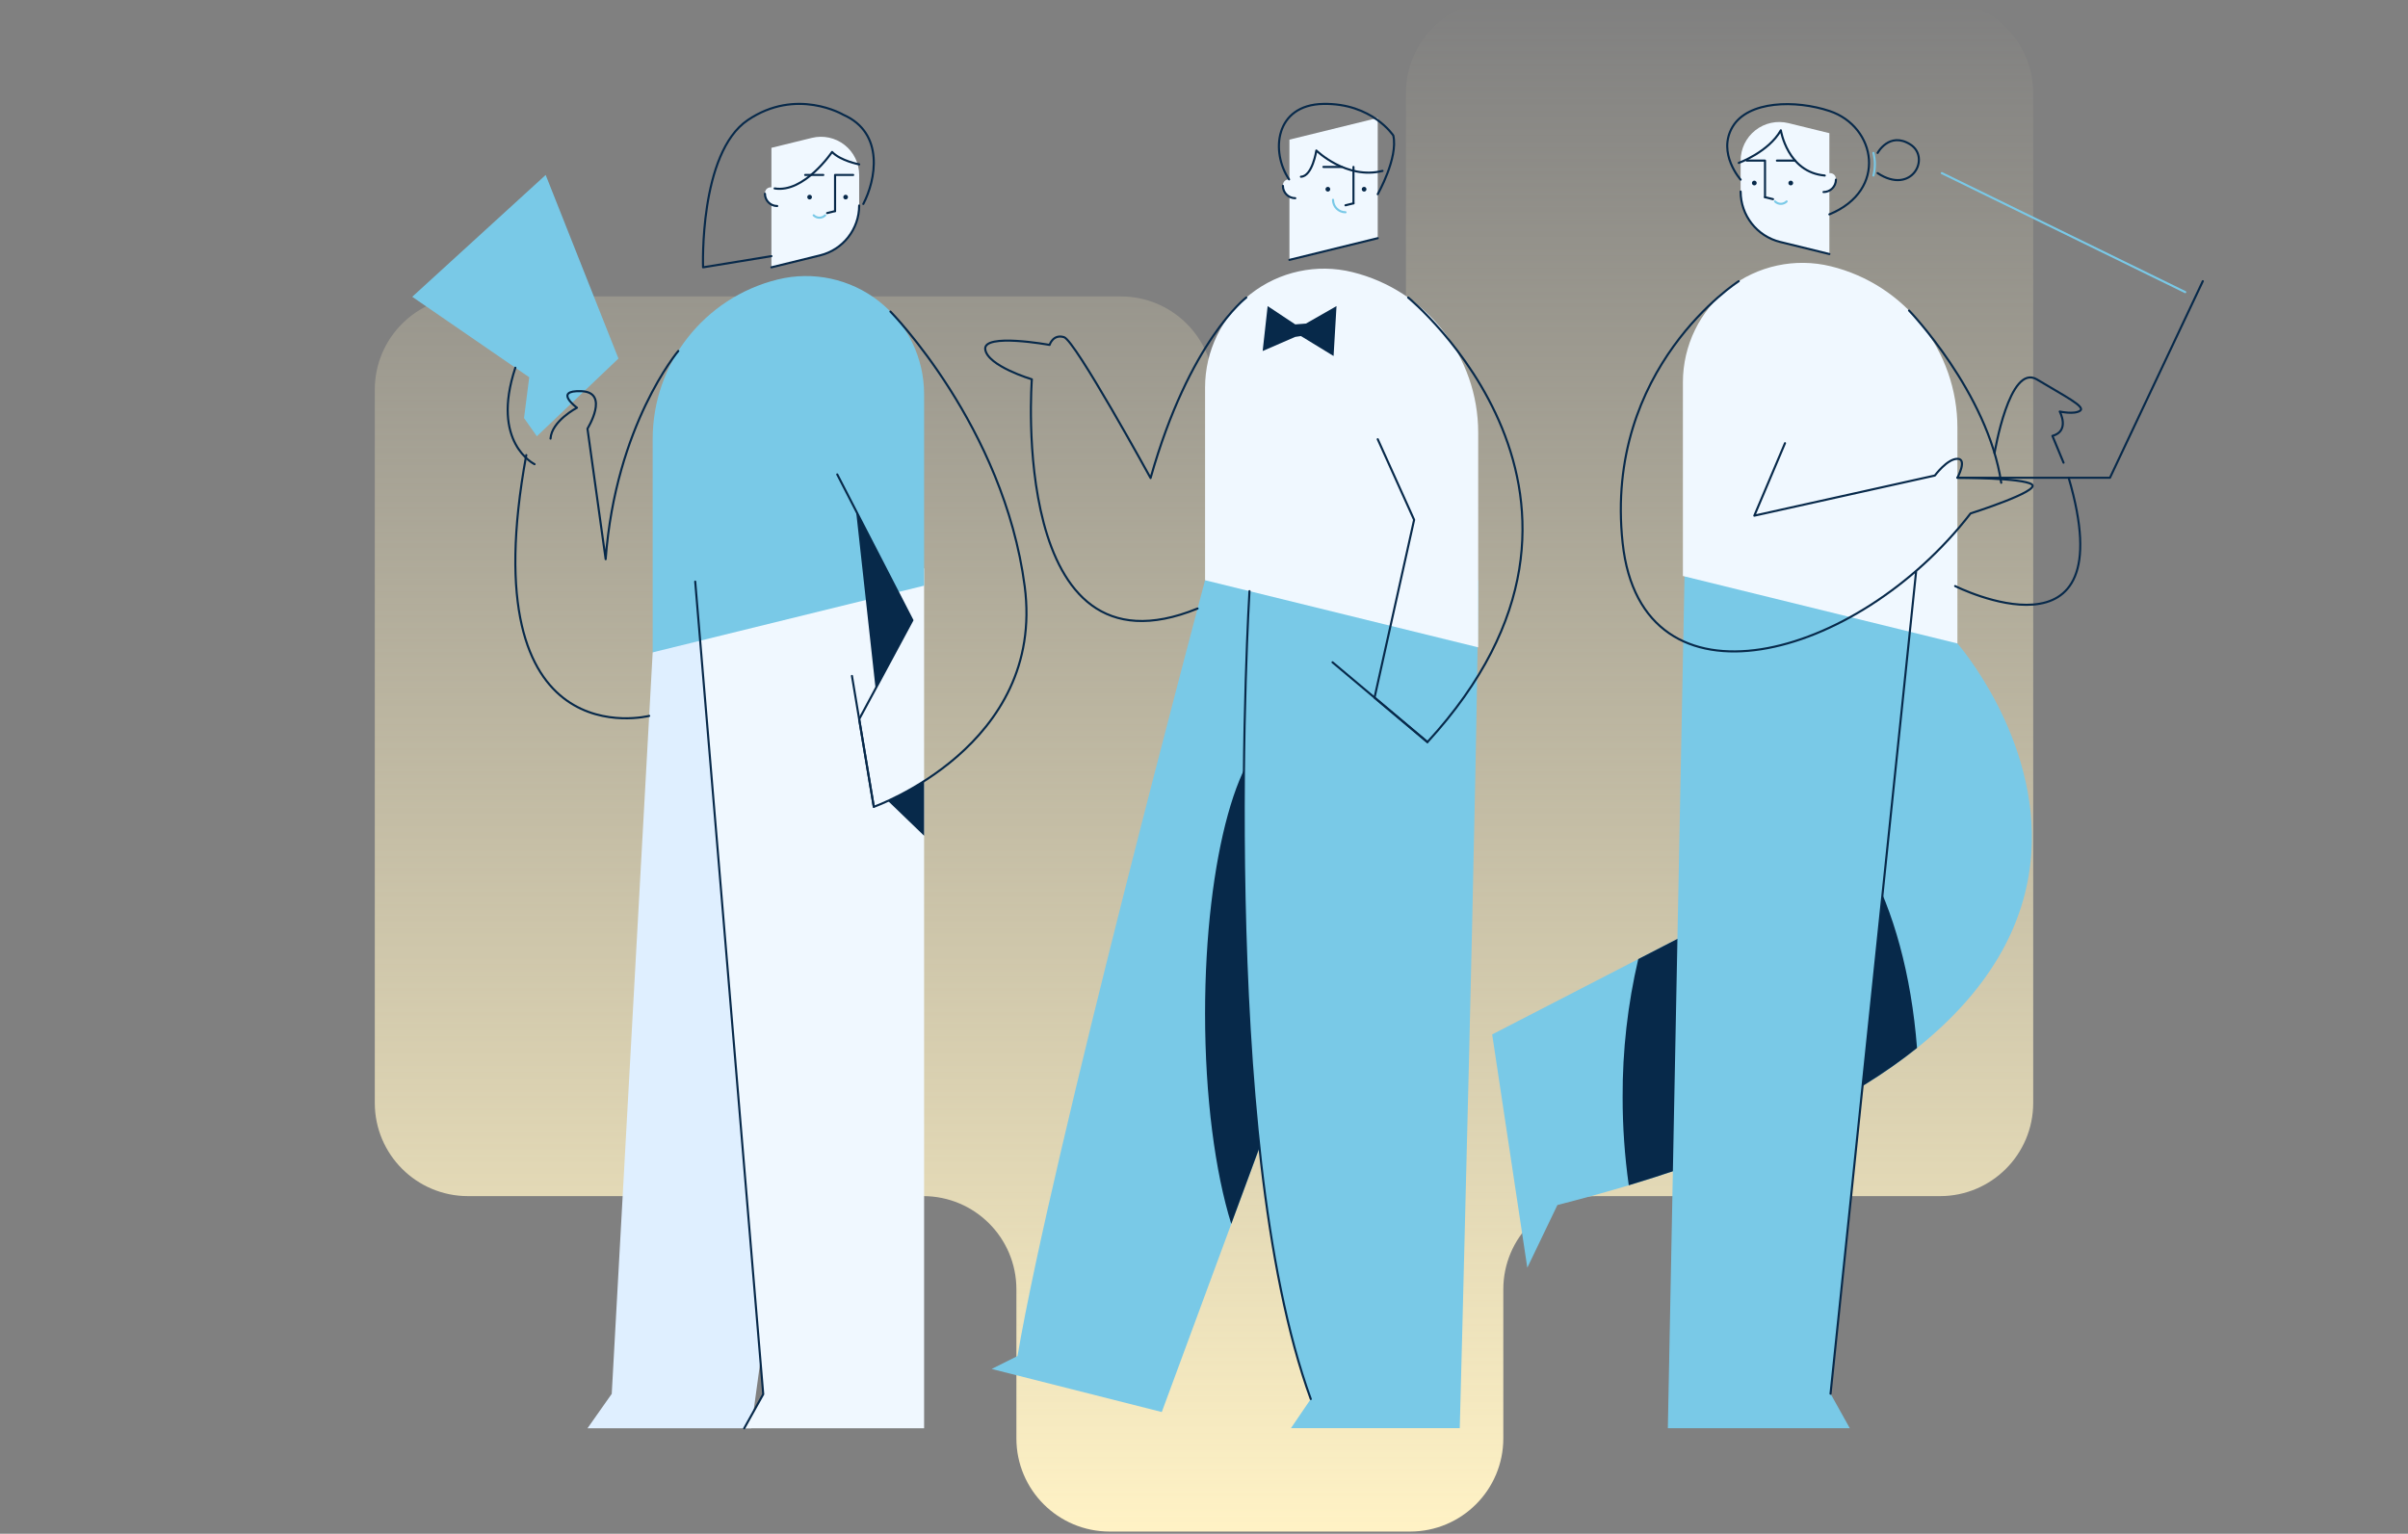 <svg width="620" height="395" viewBox="0 0 620 395" fill="none" xmlns="http://www.w3.org/2000/svg">
<rect x="0" y="0" width="620" height="395" fill="#808080" stroke="none"/>
<g clip-path="url(#clip0_560_55023)">
<path fill-rule="evenodd" clip-rule="evenodd" d="M523.5 24C523.5 10.745 512.755 0 499.5 0H385.992C372.737 0 361.992 10.745 361.992 24V138.729C361.992 151.984 351.247 162.729 337.992 162.729H336.581C323.326 162.729 312.581 151.984 312.581 138.729V100.342C312.581 87.087 301.836 76.342 288.581 76.342H120.5C107.245 76.342 96.5 87.087 96.5 100.342V284.046C96.5 297.301 107.245 308.046 120.5 308.046H237.695C250.95 308.046 261.695 318.792 261.695 332.046V370.433C261.695 383.688 272.44 394.433 285.695 394.433H363.067C376.322 394.433 387.067 383.688 387.067 370.433V332.047C387.067 318.792 397.812 308.047 411.067 308.047H499.5C512.755 308.047 523.5 297.301 523.5 284.047V24Z" fill="url(#paint0_linear_560_55023)"/>
<path d="M310.275 149.431C310.275 149.431 270.854 297.11 261.982 349.232L255.328 352.559L299.132 363.648L335.174 266.059L350.412 150.872" fill="#79C9E7"/>
<path d="M343.202 205.374C339.719 194.868 335.236 188.542 330.344 188.542C319.26 188.542 310.275 220.987 310.275 261.009C310.275 282.571 312.884 301.93 317.023 315.205L335.174 266.059L343.202 205.374Z" fill="#07294A"/>
<path d="M321.711 152.242C321.711 152.242 313.06 293.446 337.495 360.301L332.391 367.8H375.851C375.851 367.8 380.599 188.196 380.599 149.431L321.711 152.242Z" fill="#79C9E7"/>
<path d="M354.731 42.99V61.341L331.998 66.928V35.96L354.731 30.373V42.99Z" fill="#F0F8FF"/>
<path d="M341.889 49.339C342.225 49.339 342.497 49.067 342.497 48.732C342.497 48.396 342.225 48.124 341.889 48.124C341.553 48.124 341.281 48.396 341.281 48.732C341.281 49.067 341.553 49.339 341.889 49.339Z" fill="#07294A"/>
<path d="M351.225 49.339C351.561 49.339 351.833 49.067 351.833 48.732C351.833 48.396 351.561 48.124 351.225 48.124C350.889 48.124 350.617 48.396 350.617 48.732C350.617 49.067 350.889 49.339 351.225 49.339Z" fill="#07294A"/>
<path d="M348.486 52.357V42.99" stroke="#07294A" stroke-width="0.539" stroke-linecap="round" stroke-linejoin="round"/>
<path d="M340.744 42.99H345.437" stroke="#07294A" stroke-width="0.539" stroke-linecap="round" stroke-linejoin="round"/>
<path d="M333.496 47.79V51.043C331.741 51.043 330.318 49.62 330.318 47.866C330.318 47.768 330.323 47.672 330.331 47.576C330.509 45.603 333.496 45.809 333.496 47.79Z" fill="#F0F8FF"/>
<path d="M333.496 51.043C331.741 51.043 330.318 49.62 330.318 47.865" stroke="#07294A" stroke-width="0.539" stroke-linecap="round" stroke-linejoin="round"/>
<path d="M346.433 54.667C344.657 54.667 343.218 53.227 343.218 51.451" stroke="#79C9E7" stroke-width="0.539" stroke-linecap="round" stroke-linejoin="round"/>
<path d="M354.731 61.341L331.998 66.928" stroke="#07294A" stroke-width="0.539" stroke-linecap="round" stroke-linejoin="round"/>
<path d="M348.486 52.365L346.434 52.869" stroke="#07294A" stroke-width="0.539" stroke-linecap="round" stroke-linejoin="round"/>
<path d="M310.275 99.79V149.431L380.599 166.715V111.428C380.599 91.825 367.215 74.754 348.178 70.075H348.178C339.049 67.831 329.394 69.908 321.996 75.709C314.597 81.509 310.275 90.388 310.275 99.79Z" fill="#F0F8FF"/>
<path d="M321.711 152.242C321.711 152.242 313.06 293.446 337.495 360.301" stroke="#07294A" stroke-width="0.539" stroke-linecap="round" stroke-linejoin="round"/>
<path d="M355.959 44.011C346.745 46.368 338.924 38.761 338.924 38.761C338.924 38.761 337.922 45.404 334.96 45.511" stroke="#07294A" stroke-width="0.539" stroke-linecap="round" stroke-linejoin="round"/>
<path d="M354.731 50.011C354.731 50.011 360.031 40.689 358.745 34.904C358.745 34.904 353.279 26.547 340.745 26.761C328.21 26.975 327.14 39.168 331.907 46.196" stroke="#07294A" stroke-width="0.539" stroke-linecap="round" stroke-linejoin="round"/>
<path d="M336.245 83.331L333.495 83.545L326.388 78.831L325.103 90.402L333.495 86.759L334.959 86.545L343.365 91.688L344.116 78.831L336.245 83.331Z" fill="#07294A"/>
<path d="M362.56 76.627C362.56 76.627 425.385 128.116 367.53 191.114L353.909 179.664L364.101 133.87L354.731 113.116" stroke="#07294A" stroke-width="0.539" stroke-linecap="round" stroke-linejoin="round"/>
<path d="M367.53 191.114L343.091 170.569" stroke="#07294A" stroke-width="0.539" stroke-linecap="round" stroke-linejoin="round"/>
<path d="M320.882 76.627C320.882 76.627 306.246 87.688 296.246 123.116C296.246 123.116 276.818 87.688 273.961 86.831C271.104 85.974 270.247 88.831 270.247 88.831C270.247 88.831 253.105 85.688 253.676 89.974C254.247 94.259 265.676 97.688 265.676 97.688C265.676 97.688 259.581 176.61 308.341 156.72" stroke="#07294A" stroke-width="0.539" stroke-linecap="round" stroke-linejoin="round"/>
<path d="M138.226 112.352L159.236 92.335L140.497 45.055L106.142 76.435L136.264 97.162L134.925 107.667L138.226 112.352Z" fill="#79C9E7"/>
<path d="M168.047 168.009L157.508 358.968L151.26 367.84H193.423L215.569 205.23L202.989 148.396" fill="#DFEFFF"/>
<path d="M178.998 149.787L237.933 146.371V210.262V367.84H191.615L196.513 359.064L178.998 149.787Z" fill="#F0F8FF"/>
<path d="M221.214 45.055V52.926C221.214 59.013 217.059 64.313 211.148 65.766L198.623 68.844V38.069L209.038 35.509C211.971 34.788 215.072 35.456 217.449 37.319C219.826 39.182 221.214 42.035 221.214 45.055V45.055Z" fill="#F0F8FF"/>
<path d="M221.214 52.926C221.214 59.013 217.059 64.313 211.148 65.766L198.623 68.844" stroke="#07294A" stroke-width="0.539" stroke-linecap="round" stroke-linejoin="round"/>
<path d="M208.453 51.365C208.119 51.365 207.849 51.094 207.849 50.761C207.849 50.427 208.119 50.157 208.453 50.157C208.786 50.157 209.057 50.427 209.057 50.761C209.057 51.094 208.786 51.365 208.453 51.365Z" fill="#07294A"/>
<path d="M217.73 51.365C217.396 51.365 217.126 51.094 217.126 50.761C217.126 50.427 217.396 50.157 217.73 50.157C218.064 50.157 218.334 50.427 218.334 50.761C218.334 51.094 218.064 51.365 217.73 51.365Z" fill="#07294A"/>
<path d="M215.008 54.364V45.055H219.672" stroke="#07294A" stroke-width="0.539" stroke-linecap="round" stroke-linejoin="round"/>
<path d="M207.315 45.055H211.979" stroke="#07294A" stroke-width="0.539" stroke-linecap="round" stroke-linejoin="round"/>
<path d="M200.11 49.825V53.057C198.367 53.057 196.953 51.644 196.953 49.9C196.953 49.803 196.957 49.707 196.966 49.613C197.143 47.652 200.11 47.856 200.11 49.825Z" fill="#F0F8FF"/>
<path d="M200.11 53.057C198.367 53.057 196.953 51.644 196.953 49.9" stroke="#07294A" stroke-width="0.539" stroke-linecap="round" stroke-linejoin="round"/>
<path d="M212.459 55.452C212.067 55.844 211.535 56.064 210.981 56.064C210.426 56.064 209.894 55.844 209.502 55.452" stroke="#79C9E7" stroke-width="0.539" stroke-linecap="round" stroke-linejoin="round"/>
<path d="M215.009 54.371L212.969 54.873" stroke="#07294A" stroke-width="0.539" stroke-linecap="round" stroke-linejoin="round"/>
<path d="M222.28 52.527C225.472 46.443 227.872 34.279 217.127 29.552C217.127 29.552 205.083 22.419 192.52 30.936C179.956 39.454 181.021 68.844 181.021 68.844L198.623 65.966" stroke="#07294A" stroke-width="0.539" stroke-linecap="round" stroke-linejoin="round"/>
<path d="M221.214 42.329C221.214 42.329 216.422 41.424 214.239 39.135C214.239 39.135 207.062 49.776 199.445 48.528" stroke="#07294A" stroke-width="0.539" stroke-linecap="round" stroke-linejoin="round"/>
<path d="M237.933 101.5V150.832L168.048 168.009V113.067C168.048 93.585 181.348 76.621 200.266 71.971H200.266C209.339 69.741 218.933 71.805 226.285 77.569C233.638 83.334 237.933 92.158 237.933 101.5V101.5Z" fill="#79C9E7"/>
<path d="M191.615 367.84L196.513 359.064L178.999 149.787" stroke="#07294A" stroke-width="0.539" stroke-linecap="round" stroke-linejoin="round"/>
<path d="M229.265 80.239C229.265 80.239 258.442 109.832 263.837 151.001C269.232 192.17 224.982 207.786 224.982 207.786L221.214 185.214L234.919 159.728L215.57 122.183" stroke="#07294A" stroke-width="0.539" stroke-linecap="round" stroke-linejoin="round"/>
<path d="M224.982 207.786L219.356 174.078" stroke="#07294A" stroke-width="0.539" stroke-linecap="round" stroke-linejoin="round"/>
<path d="M220.416 131.586L234.92 159.728L225.446 177.345L220.416 131.586Z" fill="#07294A"/>
<path d="M237.933 201.168V215.239L228.625 206.26C231.84 204.778 234.95 203.076 237.933 201.168Z" fill="#07294A"/>
<path d="M174.635 90.392C174.635 90.392 158.501 109.483 155.945 144.012L151.26 110.4C151.26 110.4 157.081 101.03 149.699 100.746C142.317 100.462 148.563 105.005 148.563 105.005C148.563 105.005 142.033 108.412 141.749 112.955" stroke="#07294A" stroke-width="0.539" stroke-linecap="round" stroke-linejoin="round"/>
<path d="M167.145 184.369C167.145 184.369 121.023 196.122 135.503 117.202" stroke="#07294A" stroke-width="0.539" stroke-linecap="round" stroke-linejoin="round"/>
<path d="M137.633 119.543C137.633 119.543 126.256 114.07 132.69 94.702" stroke="#07294A" stroke-width="0.539" stroke-linecap="round" stroke-linejoin="round"/>
<path d="M503.983 165.712L474.645 147.53L445.573 234.747L384.198 266.403L393.243 326.486L400.996 310.335C588.996 262.527 503.983 165.712 503.983 165.712Z" fill="#79C9E7"/>
<path d="M456.123 203.096L445.573 234.747L421.811 247.003C419.086 258.656 417.736 270.588 417.788 282.555C417.779 290.149 418.307 297.734 419.369 305.254C453.893 294.88 477.628 282.686 493.585 269.898C490.685 232.157 475.032 203.293 456.123 203.096Z" fill="#07294A"/>
<path d="M493.342 147.284L442.909 143.829L433.739 147.563L429.429 367.812H476.272L471.319 358.936L493.342 147.284Z" fill="#79C9E7"/>
<path d="M448.17 41.363V49.324C448.17 55.479 452.372 60.84 458.35 62.309L471.018 65.422V34.298L460.484 31.709C457.518 30.98 454.382 31.655 451.978 33.539C449.574 35.424 448.17 38.309 448.17 41.363V41.363Z" fill="#F0F8FF"/>
<path d="M448.17 49.324C448.17 55.479 452.372 60.84 458.35 62.309L471.018 65.422" stroke="#07294A" stroke-width="0.539" stroke-linecap="round" stroke-linejoin="round"/>
<path d="M461.076 47.744C461.413 47.744 461.687 47.471 461.687 47.133C461.687 46.796 461.413 46.523 461.076 46.523C460.738 46.523 460.465 46.796 460.465 47.133C460.465 47.471 460.738 47.744 461.076 47.744Z" fill="#07294A"/>
<path d="M451.693 47.744C452.03 47.744 452.304 47.471 452.304 47.133C452.304 46.796 452.03 46.523 451.693 46.523C451.356 46.523 451.082 46.796 451.082 47.133C451.082 47.471 451.356 47.744 451.693 47.744Z" fill="#07294A"/>
<path d="M454.446 50.778V41.363H449.729" stroke="#07294A" stroke-width="0.539" stroke-linecap="round" stroke-linejoin="round"/>
<path d="M462.227 41.363H457.511" stroke="#07294A" stroke-width="0.539" stroke-linecap="round" stroke-linejoin="round"/>
<path d="M469.513 46.187V49.456C471.276 49.456 472.706 48.027 472.706 46.263C472.706 46.165 472.702 46.068 472.693 45.972C472.514 43.99 469.513 44.196 469.513 46.187Z" fill="#F0F8FF"/>
<path d="M469.513 49.456C471.276 49.456 472.706 48.027 472.706 46.263" stroke="#07294A" stroke-width="0.539" stroke-linecap="round" stroke-linejoin="round"/>
<path d="M457.024 51.878C457.421 52.274 457.959 52.497 458.52 52.497C459.08 52.497 459.618 52.274 460.015 51.878" stroke="#79C9E7" stroke-width="0.539" stroke-linecap="round" stroke-linejoin="round"/>
<path d="M454.446 50.785L456.509 51.292" stroke="#07294A" stroke-width="0.539" stroke-linecap="round" stroke-linejoin="round"/>
<path d="M433.305 98.449V148.341L503.983 165.713V110.147C503.983 90.444 490.532 73.287 471.399 68.584H471.399C462.223 66.329 452.52 68.417 445.084 74.247C437.648 80.076 433.305 89.001 433.305 98.449V98.449Z" fill="#F0F8FF"/>
<path d="M471.318 358.936L493.341 147.283" stroke="#07294A" stroke-width="0.539" stroke-linecap="round" stroke-linejoin="round"/>
<path d="M447.686 41.958C447.686 41.958 455.355 39.158 458.519 33.559C458.519 33.559 460.21 44.363 469.831 45.206" stroke="#07294A" stroke-width="0.539" stroke-linecap="round" stroke-linejoin="round"/>
<path d="M448.17 46.263C448.17 46.263 442.087 39.482 446.071 32.698C450.055 25.914 462.323 25.663 471.109 28.606C483.005 32.59 486.159 48.972 471.018 55.203" stroke="#07294A" stroke-width="0.539" stroke-linecap="round" stroke-linejoin="round"/>
<path d="M482.359 39.383C482.862 41.291 482.862 43.298 482.359 45.206" stroke="#79C9E7" stroke-width="0.539" stroke-linecap="round" stroke-linejoin="round"/>
<path d="M483.436 39.383C483.436 39.383 486.451 33.81 491.835 37.184C497.219 40.558 492.265 50.407 483.436 44.585" stroke="#07294A" stroke-width="0.539" stroke-linecap="round" stroke-linejoin="round"/>
<path d="M447.686 72.416C447.686 72.416 412.915 94.614 417.788 139.839C422.66 185.065 478.08 170.134 507.369 132.23C507.369 132.23 525.447 126.487 523.156 124.764C520.865 123.041 503.983 123.041 503.983 123.041C503.983 123.041 506.627 118.16 503.983 118.16C501.339 118.16 498.18 122.467 498.18 122.467L451.693 132.804L459.593 114.14" stroke="#07294A" stroke-width="0.539" stroke-linecap="round" stroke-linejoin="round"/>
<path d="M503.983 123.041H543.262L567.167 72.416" stroke="#07294A" stroke-width="0.539" stroke-linecap="round" stroke-linejoin="round"/>
<path d="M562.644 75.231L499.975 44.585" stroke="#79C9E7" stroke-width="0.539" stroke-linecap="round" stroke-linejoin="round"/>
<path d="M491.534 79.969C491.534 79.969 511.82 101.075 515.265 124.333" stroke="#07294A" stroke-width="0.539" stroke-linecap="round" stroke-linejoin="round"/>
<path d="M503.399 150.938C503.399 150.938 547.266 172.926 532.63 123.042" stroke="#07294A" stroke-width="0.539" stroke-linecap="round" stroke-linejoin="round"/>
<path d="M513.546 116.696C513.546 116.696 517.366 93.447 524.475 97.729C531.584 102.011 537.056 104.729 535.575 105.775C534.093 106.82 530.33 105.984 530.33 105.984C530.33 105.984 533.048 111.002 528.448 112.257L531.309 119.156" stroke="#07294A" stroke-width="0.539" stroke-linecap="round" stroke-linejoin="round"/>
</g>
<defs>
<linearGradient id="paint0_linear_560_55023" x1="310" y1="0" x2="310" y2="394.433" gradientUnits="userSpaceOnUse">
<stop stop-color="#FFF2C5" stop-opacity="0"/>
<stop offset="1" stop-color="#FFF2C5"/>
</linearGradient>
<clipPath id="clip0_560_55023">
<rect width="620" height="394.433" fill="white"/>
</clipPath>
</defs>
</svg>
